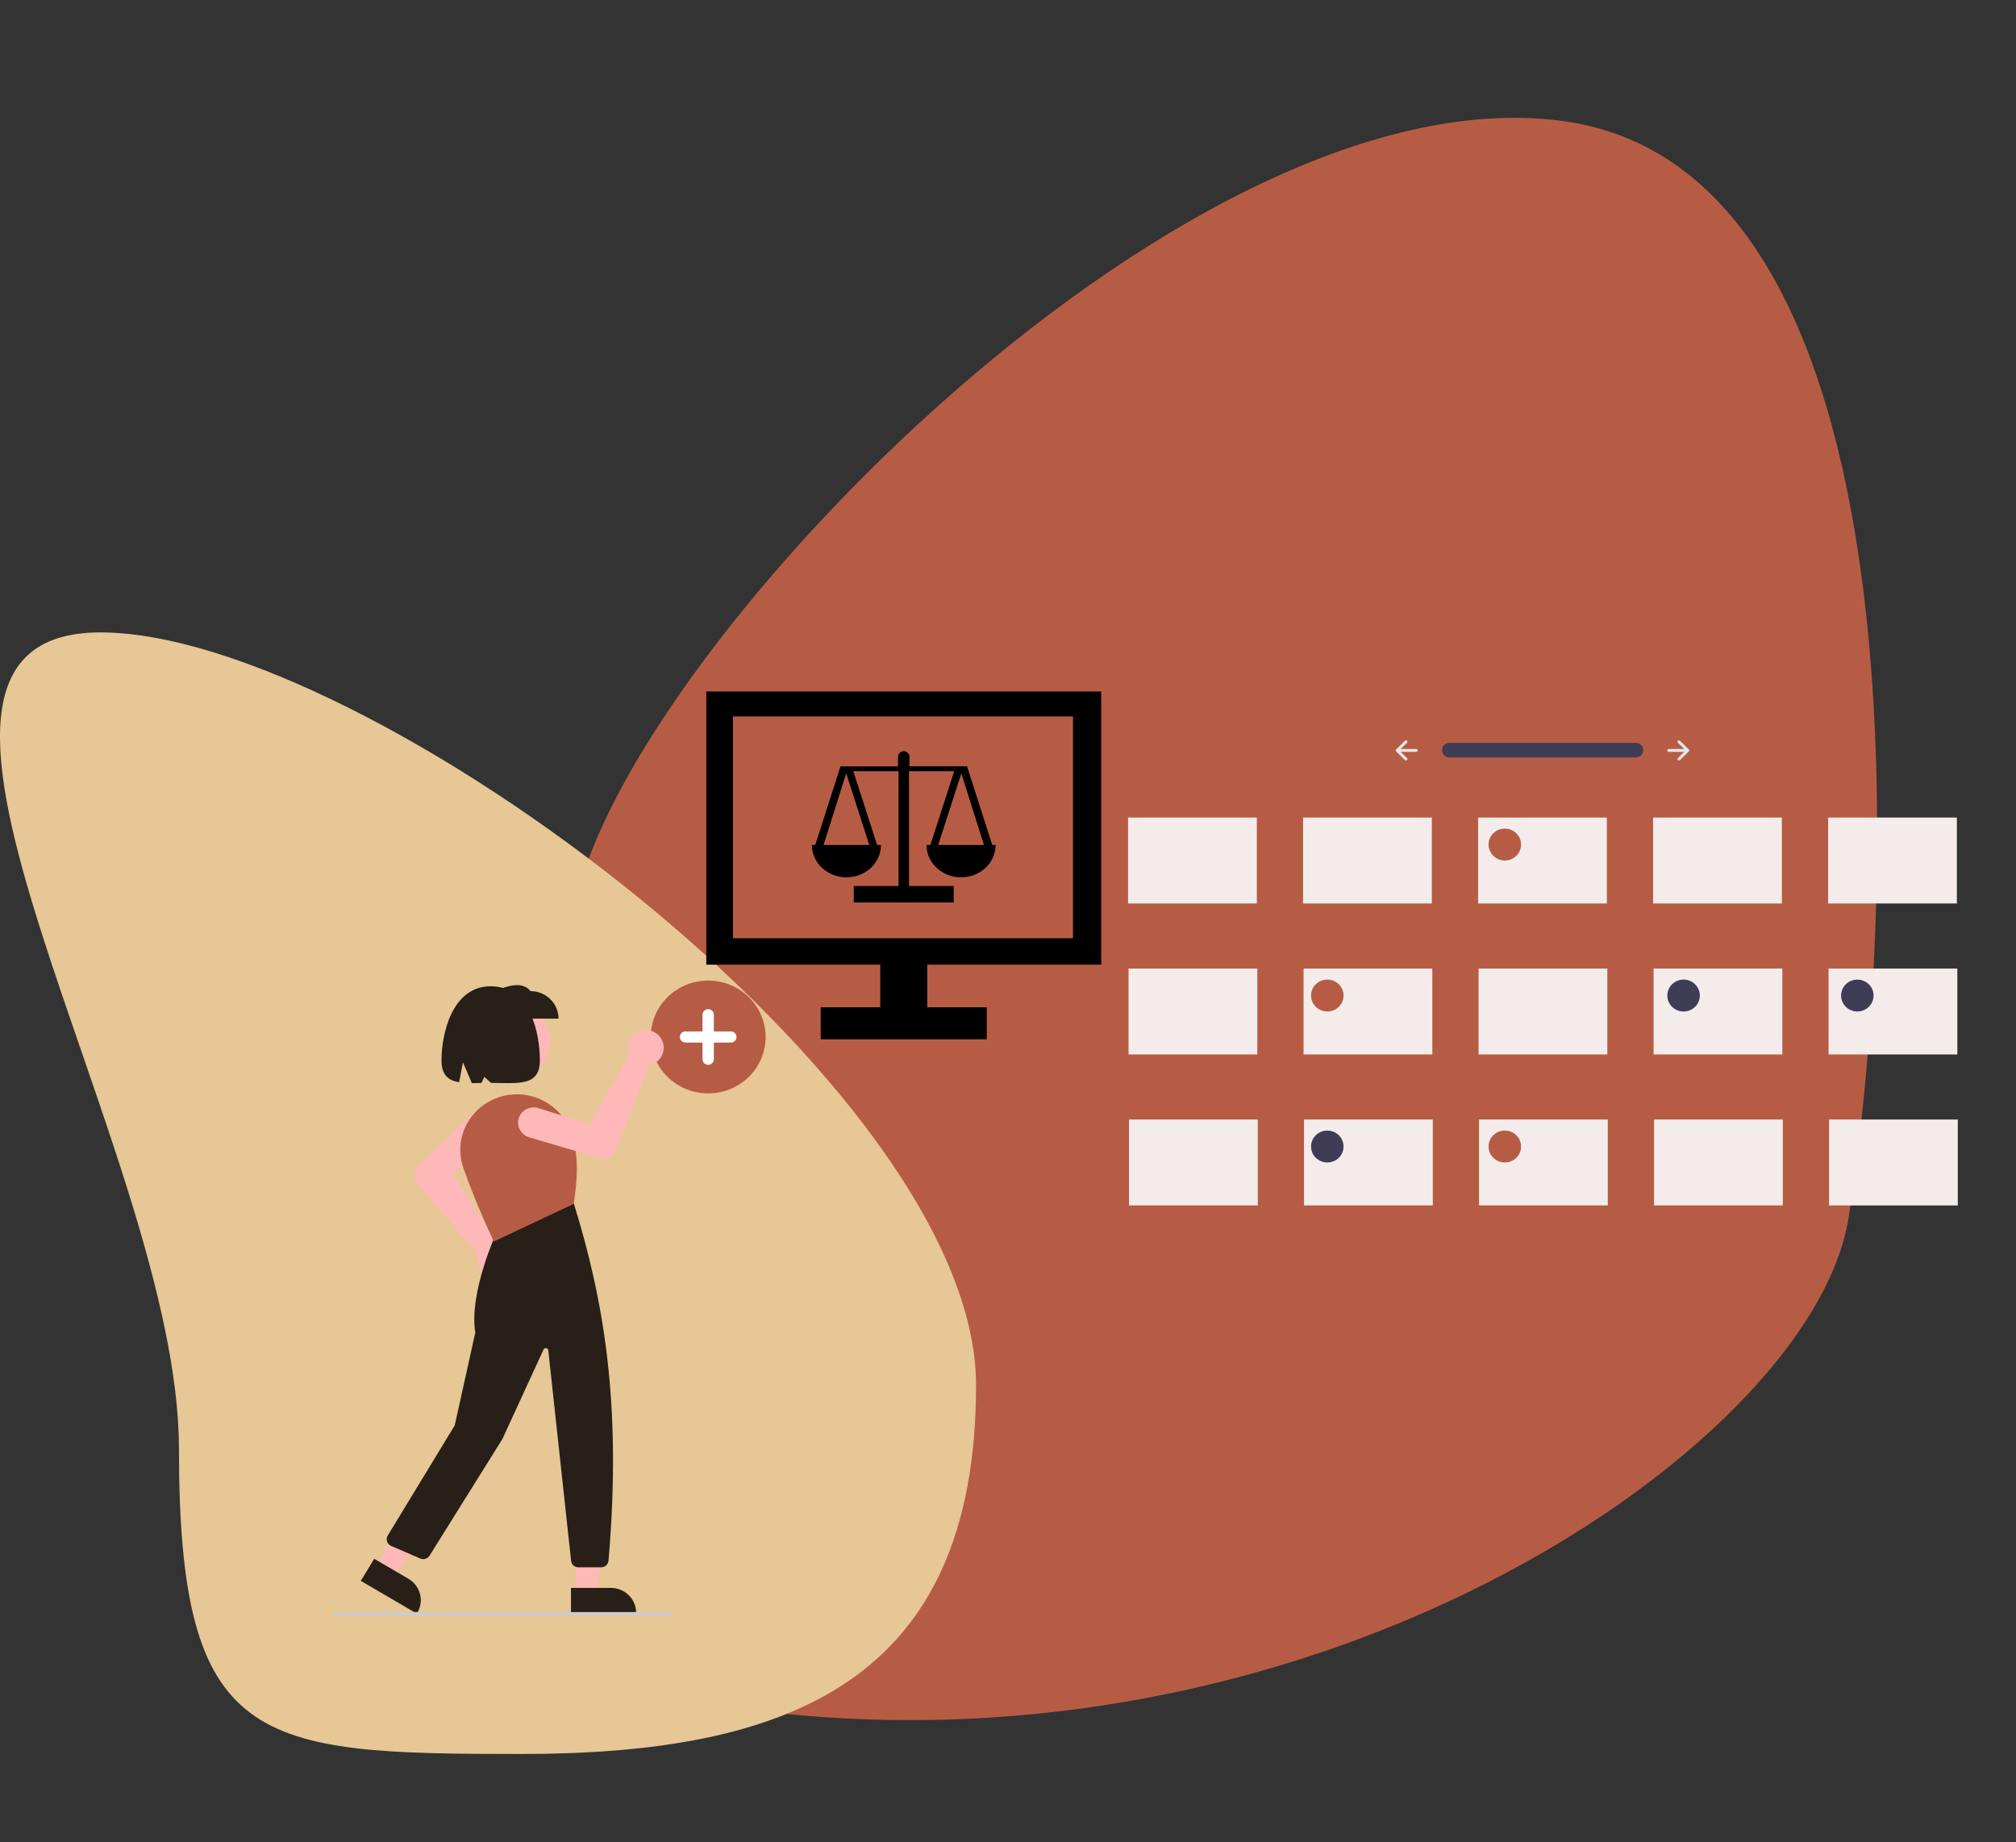 <svg width="915" height="836" viewBox="0 0 915 836" fill="none" xmlns="http://www.w3.org/2000/svg">
<rect x="0" y="0" width="915" height="836" fill="#333333" stroke="none"/>
<path d="M269.77 762.264C558.821 837.61 821.047 663.862 838.943 553.03C856.839 442.198 883.492 77.85 708.819 54.854C534.146 31.858 278.527 302.859 260.631 413.692C242.735 524.524 95.097 739.268 269.77 762.264Z" fill="#B75C44"/>
<path d="M443 628.607C443 763.947 356.866 796 236.528 796C116.19 796 81.218 792.808 81.218 657.468C81.218 522.128 -74.751 287 45.587 287C165.926 287 443 493.267 443 628.607Z" fill="#E6C795"/>
<path d="M321.418 496.215C316.26 496.215 311.217 494.713 306.928 491.9C302.639 489.086 299.296 485.086 297.322 480.407C295.348 475.728 294.832 470.579 295.838 465.612C296.844 460.644 299.328 456.082 302.976 452.5C306.624 448.919 311.271 446.48 316.33 445.492C321.389 444.504 326.633 445.011 331.399 446.949C336.165 448.887 340.238 452.17 343.104 456.381C345.97 460.592 347.5 465.543 347.5 470.608C347.5 477.399 344.752 483.913 339.86 488.715C334.969 493.517 328.335 496.215 321.418 496.215Z" fill="#B75C44"/>
<path d="M331.709 468.082H323.991V460.503C323.991 459.834 323.72 459.191 323.238 458.717C322.755 458.244 322.101 457.977 321.419 457.977C320.736 457.977 320.082 458.244 319.599 458.717C319.117 459.191 318.846 459.834 318.846 460.503V468.082H311.127C310.445 468.082 309.791 468.348 309.308 468.821C308.826 469.295 308.555 469.938 308.555 470.608C308.555 471.278 308.826 471.92 309.308 472.394C309.791 472.868 310.445 473.134 311.127 473.134H318.846V480.712C318.846 481.382 319.117 482.024 319.599 482.498C320.082 482.972 320.736 483.238 321.418 483.238C322.101 483.238 322.755 482.972 323.238 482.498C323.72 482.024 323.991 481.382 323.991 480.712V473.134H331.709C332.392 473.134 333.046 472.868 333.529 472.394C334.011 471.92 334.282 471.278 334.282 470.608C334.282 469.938 334.011 469.295 333.529 468.821C333.046 468.348 332.392 468.082 331.709 468.082Z" fill="white"/>
<path d="M231.221 490.514C241.369 490.514 249.596 482.437 249.596 472.473C249.596 462.51 241.369 454.432 231.221 454.432C221.073 454.432 212.847 462.51 212.847 472.473C212.847 482.437 221.073 490.514 231.221 490.514Z" fill="#FFB8B8"/>
<path d="M224.588 579.225C224.356 579.225 224.124 579.215 223.89 579.195C222.735 579.1 221.612 578.767 220.597 578.217C219.582 577.666 218.696 576.912 217.999 576.002C217.301 575.093 216.808 574.049 216.55 572.938C216.292 571.828 216.276 570.677 216.503 569.561C216.556 569.301 216.624 569.045 216.705 568.792L189.585 537.301C188.701 536.266 188.181 534.98 188.101 533.632C188.021 532.285 188.385 530.948 189.14 529.82L189.189 529.761L213.6 506.128C214.933 504.839 216.733 504.123 218.603 504.137C220.474 504.151 222.262 504.893 223.576 506.201C224.889 507.508 225.62 509.275 225.607 511.111C225.595 512.948 224.84 514.704 223.509 515.995C223.478 516.025 223.447 516.054 223.416 516.083L205.736 532.586L225.091 563.086C225.458 563.105 225.823 563.149 226.183 563.218C228.185 563.61 229.967 564.719 231.183 566.329C232.4 567.939 232.963 569.936 232.764 571.931C232.565 573.926 231.618 575.777 230.107 577.125C228.596 578.473 226.629 579.221 224.588 579.225Z" fill="#FFB8B8"/>
<path d="M261.486 723.558H270.658L275.021 688.824L261.484 688.824L261.486 723.558Z" fill="#FFB8B8"/>
<path d="M259.145 720.619L277.207 720.618C278.719 720.618 280.216 720.91 281.613 721.478C283.009 722.046 284.278 722.879 285.347 723.928C286.416 724.977 287.264 726.223 287.842 727.595C288.421 728.966 288.719 730.435 288.719 731.919V732.287L259.145 732.288L259.145 720.619Z" fill="#281F18"/>
<path d="M170.321 711.108L178.202 715.715L200.051 688.062L188.42 681.263L170.321 711.108Z" fill="#FFB8B8"/>
<path d="M169.844 707.407L185.364 716.479C187.987 718.013 189.883 720.507 190.633 723.412C191.384 726.318 190.928 729.397 189.366 731.972L189.174 732.288L163.764 717.434L169.844 707.407Z" fill="#281F18"/>
<path d="M272.82 711.29H262.55C261.718 711.292 260.916 710.99 260.297 710.444C259.679 709.898 259.289 709.147 259.202 708.334L248.848 612.774C248.822 612.533 248.716 612.308 248.547 612.132C248.377 611.957 248.153 611.841 247.91 611.802C247.667 611.764 247.418 611.805 247.201 611.92C246.984 612.035 246.811 612.216 246.709 612.436L228.03 653.046L194.96 705.992C194.532 706.67 193.87 707.175 193.094 707.413C192.318 707.651 191.48 707.607 190.735 707.289L177.523 701.582C177.086 701.393 176.696 701.115 176.376 700.766C176.057 700.418 175.817 700.007 175.672 699.56C175.527 699.114 175.48 698.642 175.535 698.177C175.59 697.711 175.744 697.263 175.989 696.86L206.39 646.882L215.713 604.772C212.781 586.51 225.352 559.36 225.479 559.088L225.542 558.955L260.169 545.667L260.343 545.875C273.999 589.876 282.32 637.228 276.176 708.262C276.1 709.086 275.715 709.853 275.094 710.413C274.474 710.973 273.663 711.286 272.82 711.29Z" fill="#281F18"/>
<path d="M224.146 563.405L223.985 563.072C223.908 562.913 216.208 546.968 210.273 529.927C209.132 526.631 208.701 523.139 209.006 519.671C209.312 516.204 210.348 512.836 212.048 509.782C213.77 506.696 216.127 503.995 218.968 501.85C221.809 499.706 225.072 498.163 228.552 497.321C234.593 495.9 240.953 496.656 246.473 499.453C251.994 502.25 256.307 506.9 258.628 512.558C263.336 524.118 261.836 536.456 260.424 546.159L260.395 546.354L260.215 546.438L224.146 563.405Z" fill="#B75C44"/>
<path d="M253.5 462.282H224.323V449.795C230.727 447.297 236.994 445.173 240.782 449.795C244.155 449.795 247.39 451.111 249.775 453.453C252.16 455.795 253.5 458.971 253.5 462.282Z" fill="#281F18"/>
<path d="M222.709 447.592C205.267 447.592 200.385 469.058 200.385 481.168C200.385 487.922 203.496 490.338 208.384 491.155L210.11 482.115L214.154 491.544C215.527 491.551 216.97 491.525 218.465 491.497L219.836 488.726L222.893 491.448C235.137 491.466 245.034 493.218 245.034 481.168C245.034 469.058 240.752 447.592 222.709 447.592Z" fill="#281F18"/>
<path d="M300.238 471.617C300.349 471.816 300.452 472.021 300.546 472.232C301.015 473.273 301.255 474.4 301.25 475.539C301.245 476.677 300.995 477.802 300.516 478.839C300.038 479.876 299.341 480.802 298.473 481.557C297.604 482.311 296.583 482.877 295.476 483.217C295.219 483.295 294.957 483.36 294.693 483.411L279.547 521.877C279.047 523.134 278.146 524.199 276.98 524.914C275.814 525.629 274.444 525.956 273.074 525.846L272.998 525.832L240.171 516.13C238.379 515.6 236.875 514.393 235.989 512.774C235.104 511.155 234.91 509.257 235.449 507.498C235.989 505.738 237.218 504.262 238.867 503.392C240.515 502.523 242.448 502.332 244.24 502.862C244.281 502.874 244.322 502.886 244.363 502.899L267.59 510.221L285.572 478.92C285.413 478.596 285.277 478.26 285.166 477.916C284.557 476.003 284.694 473.936 285.55 472.116C286.406 470.297 287.92 468.854 289.798 468.069C291.677 467.284 293.785 467.212 295.715 467.868C297.644 468.523 299.256 469.86 300.238 471.617Z" fill="#FFB8B8"/>
<path d="M304.046 733.134H151.793C151.583 733.134 151.381 733.052 151.232 732.906C151.084 732.76 151 732.562 151 732.356C151 732.149 151.084 731.951 151.232 731.805C151.381 731.659 151.583 731.577 151.793 731.577H304.046C304.256 731.577 304.457 731.659 304.606 731.805C304.755 731.951 304.838 732.149 304.838 732.356C304.838 732.562 304.755 732.76 304.606 732.906C304.457 733.052 304.256 733.134 304.046 733.134Z" fill="#CCCCCC"/>
<path d="M657.806 337.113C656.921 337.128 656.077 337.483 655.457 338.103C654.836 338.722 654.488 339.557 654.488 340.426C654.488 341.295 654.836 342.129 655.457 342.748C656.077 343.368 656.921 343.723 657.806 343.738H742.391C743.284 343.751 744.146 343.416 744.787 342.806C745.429 342.196 745.798 341.361 745.814 340.485C745.83 339.608 745.492 338.761 744.873 338.129C744.254 337.497 743.405 337.132 742.512 337.113L742.502 337.113C742.465 337.113 742.428 337.113 742.391 337.113H657.806Z" fill="#3F3D56"/>
<path d="M761.573 336.191C761.448 336.313 761.378 336.479 761.378 336.652C761.378 336.825 761.448 336.99 761.573 337.113L764.422 339.911H757.395C757.22 339.911 757.051 339.98 756.927 340.102C756.803 340.224 756.733 340.39 756.733 340.562C756.733 340.735 756.803 340.9 756.927 341.023C757.051 341.145 757.22 341.214 757.395 341.214H764.422L761.573 344.012C761.511 344.073 761.462 344.145 761.429 344.224C761.395 344.303 761.378 344.388 761.378 344.473C761.378 344.559 761.395 344.644 761.429 344.723C761.462 344.802 761.511 344.874 761.573 344.934C761.634 344.995 761.708 345.043 761.788 345.075C761.869 345.108 761.955 345.125 762.042 345.125C762.129 345.125 762.216 345.108 762.296 345.075C762.377 345.043 762.45 344.995 762.512 344.934L766.495 341.023C766.619 340.901 766.689 340.735 766.689 340.562C766.689 340.39 766.619 340.224 766.495 340.102L762.512 336.191C762.45 336.13 762.377 336.082 762.296 336.05C762.216 336.017 762.129 336 762.042 336C761.955 336 761.869 336.017 761.788 336.05C761.708 336.082 761.634 336.13 761.573 336.191Z" fill="#E6E6E6"/>
<path d="M638.587 336.191C638.711 336.313 638.781 336.479 638.781 336.652C638.781 336.825 638.712 336.99 638.587 337.113L635.737 339.911H642.764C642.852 339.91 642.938 339.927 643.019 339.96C643.1 339.992 643.173 340.04 643.235 340.1C643.297 340.161 643.346 340.233 643.38 340.312C643.413 340.391 643.431 340.476 643.431 340.562C643.431 340.647 643.414 340.732 643.38 340.812C643.347 340.891 643.298 340.963 643.236 341.023C643.175 341.084 643.101 341.132 643.021 341.165C642.94 341.198 642.853 341.214 642.766 341.214H635.737L638.587 344.012C638.649 344.073 638.697 344.145 638.731 344.224C638.764 344.303 638.781 344.388 638.781 344.473C638.781 344.559 638.764 344.644 638.731 344.723C638.698 344.802 638.649 344.874 638.587 344.934C638.525 344.995 638.452 345.043 638.372 345.075C638.291 345.108 638.205 345.125 638.118 345.125C638.03 345.125 637.944 345.108 637.864 345.075C637.783 345.043 637.71 344.995 637.648 344.934L633.665 341.023C633.541 340.901 633.471 340.735 633.471 340.562C633.471 340.39 633.541 340.224 633.665 340.102L637.648 336.191C637.773 336.069 637.941 336 638.118 336C638.294 336 638.462 336.069 638.587 336.191Z" fill="#E6E6E6"/>
<path d="M570.438 371.026H512V410.02H570.438V371.026Z" fill="#F3ECEB"/>
<path d="M649.869 371.026H591.431V410.02H649.869V371.026Z" fill="#F3ECEB"/>
<path d="M729.299 371.026H670.861V410.02H729.299V371.026Z" fill="#F3ECEB"/>
<path d="M808.729 371.026H750.291V410.02H808.729V371.026Z" fill="#F3ECEB"/>
<path d="M888.16 371.026H829.722V410.02H888.16V371.026Z" fill="#F3ECEB"/>
<path d="M570.653 439.544H512.215V478.538H570.653V439.544Z" fill="#F3ECEB"/>
<path d="M650.083 439.544H591.645V478.538H650.083V439.544Z" fill="#F3ECEB"/>
<path d="M729.513 439.544H671.075V478.538H729.513V439.544Z" fill="#F3ECEB"/>
<path d="M808.944 439.544H750.506V478.538H808.944V439.544Z" fill="#F3ECEB"/>
<path d="M888.375 439.544H829.937V478.538H888.375V439.544Z" fill="#F3ECEB"/>
<path d="M570.867 508.062H512.429V547.056H570.867V508.062Z" fill="#F3ECEB"/>
<path d="M650.297 508.062H591.859V547.056H650.297V508.062Z" fill="#F3ECEB"/>
<path d="M729.728 508.062H671.29V547.056H729.728V508.062Z" fill="#F3ECEB"/>
<path d="M809.159 508.062H750.721V547.056H809.159V508.062Z" fill="#F3ECEB"/>
<path d="M888.588 508.062H830.15V547.056H888.588V508.062Z" fill="#F3ECEB"/>
<path d="M682.99 390.523C687.063 390.523 690.366 387.281 690.366 383.282C690.366 379.282 687.063 376.04 682.99 376.04C678.916 376.04 675.614 379.282 675.614 383.282C675.614 387.281 678.916 390.523 682.99 390.523Z" fill="#B75C44"/>
<path d="M602.425 459.041C606.498 459.041 609.8 455.799 609.8 451.799C609.8 447.8 606.498 444.558 602.425 444.558C598.351 444.558 595.049 447.8 595.049 451.799C595.049 455.799 598.351 459.041 602.425 459.041Z" fill="#B75C44"/>
<path d="M682.99 527.559C687.063 527.559 690.366 524.317 690.366 520.317C690.366 516.318 687.063 513.075 682.99 513.075C678.916 513.075 675.614 516.318 675.614 520.317C675.614 524.317 678.916 527.559 682.99 527.559Z" fill="#B75C44"/>
<path d="M764.123 459.041C768.196 459.041 771.498 455.799 771.498 451.799C771.498 447.8 768.196 444.558 764.123 444.558C760.049 444.558 756.747 447.8 756.747 451.799C756.747 455.799 760.049 459.041 764.123 459.041Z" fill="#3F3D56"/>
<path d="M842.985 459.041C847.059 459.041 850.361 455.799 850.361 451.799C850.361 447.8 847.059 444.558 842.985 444.558C838.912 444.558 835.609 447.8 835.609 451.799C835.609 455.799 838.912 459.041 842.985 459.041Z" fill="#3F3D56"/>
<path d="M602.425 527.559C606.498 527.559 609.8 524.317 609.8 520.317C609.8 516.318 606.498 513.075 602.425 513.075C598.351 513.075 595.049 516.318 595.049 520.317C595.049 524.317 598.351 527.559 602.425 527.559Z" fill="#3F3D56"/>
<g clip-path="url(#clip0_209_566)">
<path d="M499.808 437.793V313.8H320.562V437.793H399.515V457.126H372.486V471.791H447.883V457.126H420.854V437.793H499.808ZM332.654 325.133H487.004V425.794H332.654V325.133ZM450.354 383.467L438.907 347.753H412.779V343.322C412.779 342.123 411.5 340.89 410.185 340.89C408.905 340.89 407.59 342.09 407.59 343.322V347.787H381.463L370.016 383.467H369.767H368.488C368.488 391.563 375.491 398.159 384.164 398.159C392.838 398.159 399.84 391.596 399.84 383.467H398.347H398.098L387.292 349.985H407.803V402.09H387.505V409.553H390.1H410.185H430.269H432.864V402.09H412.566V349.985H433.077L422.27 383.467H422.021H420.528C420.528 391.563 427.531 398.159 436.204 398.159C444.878 398.159 451.881 391.596 451.881 383.467H450.601H450.354ZM394.544 383.467H373.784L384.057 350.984L394.544 383.467ZM425.825 383.467L436.312 350.985L446.585 383.467H425.825Z" fill="black"/>
</g>
<defs>
<clipPath id="clip0_209_566">
<rect width="182.091" height="170.658" fill="white" transform="translate(319 301)"/>
</clipPath>
</defs>
</svg>
